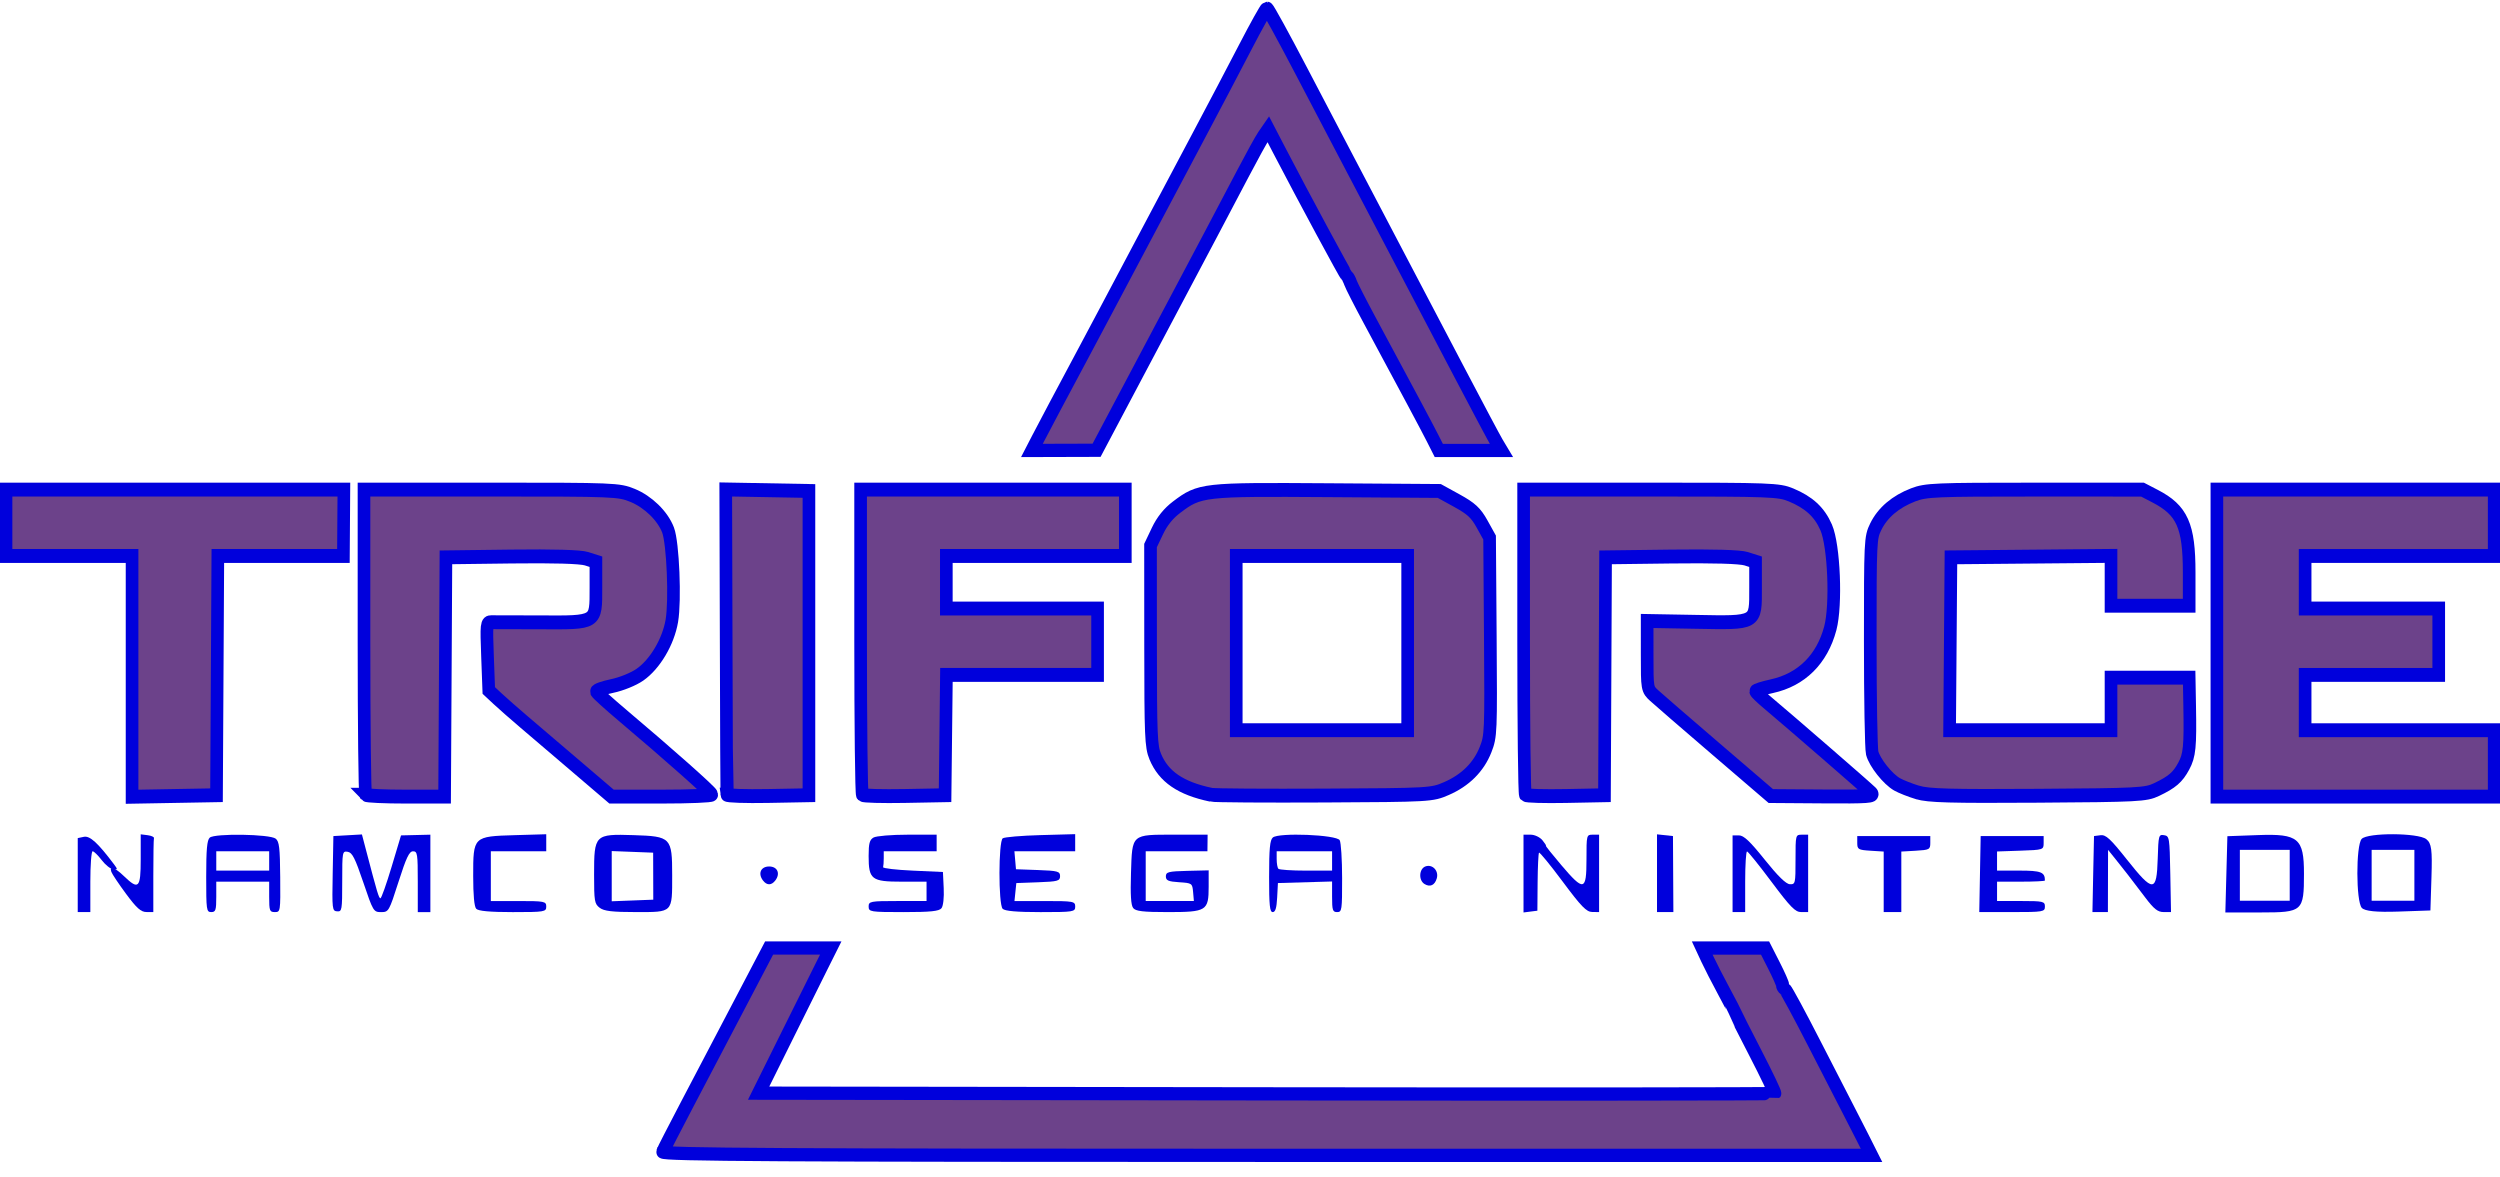 <?xml version="1.0" encoding="UTF-8" standalone="no"?>
<!-- Created with Inkscape (http://www.inkscape.org/) -->

<svg
   xmlns:dc="http://purl.org/dc/elements/1.1/"
   xmlns:cc="http://creativecommons.org/ns#"
   xmlns:rdf="http://www.w3.org/1999/02/22-rdf-syntax-ns#"
   xmlns:svg="http://www.w3.org/2000/svg"
   xmlns="http://www.w3.org/2000/svg"
   xmlns:sodipodi="http://sodipodi.sourceforge.net/DTD/sodipodi-0.dtd"
   xmlns:inkscape="http://www.inkscape.org/namespaces/inkscape"
   width="159.438mm"
   height="75.074mm"
   viewBox="0 0 159.438 75.074"
   version="1.1"
   id="svg8"
   inkscape:version="0.92.4 (5da689c313, 2019-01-14)"
   sodipodi:docname="logo.svg">
  <defs
     id="defs2" />
  <sodipodi:namedview
     id="base"
     pagecolor="#ffffff"
     bordercolor="#666666"
     borderopacity="1.0"
     inkscape:pageopacity="0.0"
     inkscape:pageshadow="2"
     inkscape:zoom="0.98994949"
     inkscape:cx="361.79694"
     inkscape:cy="74.595166"
     inkscape:document-units="mm"
     inkscape:current-layer="g276"
     showgrid="false"
     inkscape:window-width="1600"
     inkscape:window-height="838"
     inkscape:window-x="-8"
     inkscape:window-y="-8"
     inkscape:window-maximized="1" />
  <g
     inkscape:label="Camada 1"
     inkscape:groupmode="layer"
     id="layer1"
     transform="translate(108.675,-98.938)">
    <g
       id="g276">
      <g
         id="g523">
        <g
           id="g1052"
           style="fill:#6c428a;fill-opacity:1;stroke:#0000dc;stroke-width:5.6;stroke-miterlimit:4;stroke-dasharray:none;stroke-opacity:1"
           transform="matrix(0.144,0,0,0.158,-112.375,86.248)">
          <path
             inkscape:connector-curvature="0"
             id="path1028"
             d="m 84.184,353.322 v -48.594 h -27.912 -27.912 v -13.398 -13.398 h 74.815 74.815 l -0.101,13.398 -0.101,13.398 H 149.979 122.168 l -0.291,48.288 -0.291,48.288 -18.701,0.306 -18.701,0.306 z"
             style="fill:#6c428a;fill-opacity:1;stroke:#0000dc;stroke-width:5.6;stroke-miterlimit:4;stroke-dasharray:none;stroke-opacity:1" />
          <path
             inkscape:connector-curvature="0"
             id="path1030"
             d="m 187.645,401.118 c -0.409,-0.409 -0.744,-28.294 -0.744,-61.965 v -61.221 h 56.341 c 54.457,0 56.55,0.078 62.592,2.339 6.938,2.596 13.36,8.308 15.737,13.997 2.174,5.203 3.227,28.388 1.666,36.669 -1.597,8.472 -7.476,17.497 -14.156,21.733 -2.808,1.781 -8.197,3.776 -12.281,4.546 -4.003,0.755 -7.13,1.784 -6.951,2.285 0.18,0.502 5.426,4.837 11.659,9.634 20.507,15.784 39.36,31.037 39.414,31.889 0.03,0.461 -9.945,0.837 -22.167,0.837 h -22.221 l -15.461,-12.031 c -8.503,-6.617 -18.978,-14.759 -23.276,-18.093 -4.298,-3.334 -9.574,-7.559 -11.723,-9.388 l -3.908,-3.325 -0.558,-13.753 c -0.535,-13.184 -0.466,-13.755 1.675,-13.798 1.228,-0.025 10.956,-0.003 21.618,0.049 25.263,0.122 24.716,0.43 24.716,-13.936 v -10.536 l -4.187,-1.216 c -2.687,-0.78 -14.588,-1.096 -33.215,-0.882 l -29.029,0.334 -0.291,48.288 -0.291,48.288 h -17.108 c -9.409,0 -17.443,-0.335 -17.852,-0.744 z"
             style="fill:#6c428a;fill-opacity:1;stroke:#0000dc;stroke-width:5.6;stroke-miterlimit:4;stroke-dasharray:none;stroke-opacity:1" />
          <path
             inkscape:connector-curvature="0"
             id="path1032"
             d="m 347.58,401.053 c -0.052,-0.476 -0.177,-28.384 -0.279,-62.018 l -0.185,-61.153 18.422,0.304 18.422,0.304 v 61.407 61.407 l -18.143,0.307 c -9.979,0.169 -18.185,-0.083 -18.237,-0.558 z"
             style="fill:#6c428a;fill-opacity:1;stroke:#0000dc;stroke-width:5.6;stroke-miterlimit:4;stroke-dasharray:none;stroke-opacity:1" />
          <path
             inkscape:connector-curvature="0"
             id="path1034"
             d="m 407.619,401.145 c -0.424,-0.424 -0.771,-28.32 -0.771,-61.992 v -61.221 h 58.615 58.615 v 13.398 13.398 h -39.635 -39.635 v 10.607 10.607 h 33.495 33.495 v 13.398 13.398 h -33.473 -33.473 l -0.301,24.284 -0.301,24.284 -17.93,0.306 c -9.862,0.168 -18.277,-0.041 -18.701,-0.465 z"
             style="fill:#6c428a;fill-opacity:1;stroke:#0000dc;stroke-width:5.6;stroke-miterlimit:4;stroke-dasharray:none;stroke-opacity:1" />
          <path
             inkscape:connector-curvature="0"
             id="path1036"
             d="m 562.04,401.115 c -13.457,-2.581 -21.021,-7.305 -24.713,-15.432 -1.845,-4.061 -2.035,-8.212 -2.058,-44.821 l -0.025,-40.345 3.072,-5.88 c 2.069,-3.96 4.846,-7.103 8.506,-9.625 10.209,-7.035 11.642,-7.182 66.727,-6.835 l 49.59,0.313 7.787,3.908 c 6.372,3.198 8.395,4.906 11.136,9.4 l 3.349,5.493 0.319,39.983 c 0.31,38.837 0.25,40.143 -2.087,45.577 -3.04,7.068 -8.947,12.433 -17.345,15.757 -6.475,2.563 -7.222,2.602 -54.016,2.82 -26.098,0.122 -48.707,-0.019 -50.242,-0.314 z m 87.086,-61.218 v -35.169 h -37.96 -37.96 v 35.169 35.169 h 37.96 37.96 z"
             style="fill:#6c428a;fill-opacity:1;stroke:#0000dc;stroke-width:5.6;stroke-miterlimit:4;stroke-dasharray:none;stroke-opacity:1" />
          <path
             inkscape:connector-curvature="0"
             id="path1038"
             d="m 701.255,401.145 c -0.424,-0.424 -0.772,-28.321 -0.772,-61.992 v -61.221 h 56.37 c 52.949,0 56.714,0.131 62.031,2.151 8.008,3.043 12.648,6.952 15.6,13.143 3.483,7.306 4.555,31.267 1.82,40.676 -3.644,12.536 -12.774,20.786 -25.887,23.392 -3.969,0.789 -7.188,1.719 -7.154,2.067 0.035,0.348 2.421,2.436 5.303,4.64 9.812,7.505 44.31,34.784 45.991,36.367 1.446,1.362 -1.49,1.556 -21.463,1.423 l -23.138,-0.154 -24.296,-18.99 c -13.363,-10.445 -25.685,-20.159 -27.383,-21.587 -3.063,-2.577 -3.086,-2.701 -3.088,-16.346 l -10e-4,-13.749 21.306,0.348 c 27.491,0.449 26.706,0.852 26.706,-13.726 v -10.536 l -4.187,-1.216 c -2.687,-0.78 -14.588,-1.096 -33.215,-0.882 l -29.029,0.334 -0.243,48.009 -0.243,48.009 -17.128,0.306 c -9.421,0.169 -17.476,-0.041 -17.9,-0.465 z"
             style="fill:#6c428a;fill-opacity:1;stroke:#0000dc;stroke-width:5.6;stroke-miterlimit:4;stroke-dasharray:none;stroke-opacity:1" />
          <path
             inkscape:connector-curvature="0"
             id="path1040"
             d="m 874.912,400.174 c -3.236,-0.895 -7.306,-2.362 -9.045,-3.262 -4.135,-2.138 -9.935,-8.803 -11.013,-12.655 -0.469,-1.677 -0.853,-21.891 -0.853,-44.918 0,-40.91 0.056,-41.972 2.439,-46.425 3.041,-5.682 8.74,-10.101 16.581,-12.857 5.583,-1.962 9.701,-2.124 53.803,-2.114 l 47.758,0.011 5.582,2.639 c 12.01,5.678 15.073,11.935 15.073,30.798 v 13.434 h -17.305 -17.306 v -10.064 -10.064 l -35.448,0.295 -35.448,0.295 -0.295,34.89 -0.295,34.89 h 35.743 35.743 v -10.607 -10.607 h 17.306 17.305 l 0.224,11.444 c 0.322,16.459 -0.049,19.895 -2.619,24.25 -2.673,4.531 -5.142,6.469 -12.088,9.488 -4.729,2.056 -8.12,2.216 -52.507,2.481 -38.778,0.232 -48.526,-0.014 -53.334,-1.343 z"
             style="fill:#6c428a;fill-opacity:1;stroke:#0000dc;stroke-width:5.6;stroke-miterlimit:4;stroke-dasharray:none;stroke-opacity:1" />
          <path
             inkscape:connector-curvature="0"
             id="path1042"
             d="m 1007.517,339.898 v -61.965 h 61.407 61.407 v 13.398 13.398 h -41.868 -41.868 v 10.607 10.607 h 29.587 29.587 v 13.398 13.398 h -29.587 -29.587 v 11.165 11.165 h 41.868 41.868 v 13.398 13.398 h -61.407 -61.407 z"
             style="fill:#6c428a;fill-opacity:1;stroke:#0000dc;stroke-width:5.6;stroke-miterlimit:4;stroke-dasharray:none;stroke-opacity:1" />
        </g>
        <path
           style="fill:#6c428a;fill-opacity:1;stroke:#0000dc;stroke-width:0.844;stroke-miterlimit:4;stroke-dasharray:none;stroke-opacity:1"
           d="m -42.477,126.916 c 0.39,-0.755 1.454,-2.762 3.017,-5.685 0.466,-0.873 1.078,-2.023 1.359,-2.556 0.79,-1.5 3.97,-7.497 5.841,-11.018 0.928,-1.745 2.271,-4.301 2.985,-5.679 0.714,-1.378 1.344,-2.509 1.4,-2.512 0.056,-0.003 1.044,1.799 2.196,4.004 1.152,2.206 2.471,4.725 2.931,5.597 0.89,1.688 3.758,7.155 7.169,13.663 1.143,2.182 2.209,4.185 2.368,4.451 l 0.29,0.485 h -1.997 -1.997 l -0.379,-0.749 c -0.359,-0.709 -1.528,-2.9 -4.035,-7.561 -0.607,-1.129 -1.153,-2.2 -1.214,-2.38 -0.061,-0.18 -0.159,-0.368 -0.218,-0.416 -0.102,-0.084 -2.762,-5.02 -4.31,-7.996 l -0.72,-1.385 -0.286,0.415 c -0.157,0.228 -0.763,1.328 -1.347,2.443 -0.583,1.115 -1.509,2.872 -2.056,3.905 -0.548,1.033 -2.405,4.54 -4.128,7.795 l -3.132,5.917 -2.062,0.006 -2.062,0.006 z"
           id="path1597"
           inkscape:connector-curvature="0" />
        <path
           style="fill:#6c428a;fill-opacity:1;stroke:#0000dc;stroke-width:0.844;stroke-miterlimit:4;stroke-dasharray:none;stroke-opacity:1"
           d="m -66.406,172.4 c 0.043,-0.121 0.724,-1.45 1.513,-2.953 0.789,-1.503 2.298,-4.379 3.352,-6.391 l 1.917,-3.658 h 1.965 1.965 l -0.551,1.102 c -0.303,0.606 -1.338,2.688 -2.3,4.628 l -1.749,3.526 32.368,0.044 c 17.802,0.025 32.397,0.013 32.432,-0.025 0.035,-0.038 -0.519,-1.199 -1.231,-2.578 -0.712,-1.379 -1.295,-2.532 -1.295,-2.56 0,-0.029 -0.322,-0.651 -0.716,-1.382 -0.394,-0.731 -0.865,-1.65 -1.047,-2.042 l -0.331,-0.712 H 1.889 3.892 l 0.561,1.102 c 0.309,0.606 0.559,1.172 0.556,1.258 -0.003,0.086 0.065,0.205 0.151,0.264 0.086,0.059 0.947,1.655 1.914,3.546 0.967,1.891 1.925,3.755 2.129,4.143 0.204,0.388 0.62,1.201 0.925,1.807 l 0.554,1.102 h -38.584 c -30.802,0 -38.568,-0.044 -38.506,-0.22 z"
           id="path1599"
           inkscape:connector-curvature="0" />
        <path
           style="fill:#0000dc;fill-opacity:1;stroke:none;stroke-width:0.168"
           d="m -100.633,155.947 c -0.468,-0.633 -0.892,-1.266 -0.941,-1.407 -0.145,-0.416 0.216,-0.293 0.804,0.274 0.936,0.902 1.069,0.769 1.069,-1.069 v -1.598 l 0.442,0.056 c 0.243,0.031 0.424,0.115 0.402,0.188 -0.022,0.073 -0.04,1.164 -0.04,2.424 v 2.292 l -0.442,-0.004 c -0.348,-0.003 -0.622,-0.248 -1.293,-1.155 z"
           id="path1601"
           inkscape:connector-curvature="0" />
        <path
           style="fill:#0000dc;fill-opacity:1;stroke:none;stroke-width:0.168"
           d="m -103.717,154.747 v -2.359 l 0.392,-0.082 c 0.38,-0.08 0.892,0.387 1.903,1.731 0.263,0.35 0.262,0.366 -0.03,0.342 -0.168,-0.014 -0.5,-0.278 -0.738,-0.588 -0.237,-0.31 -0.497,-0.563 -0.578,-0.563 -0.081,0 -0.146,0.873 -0.146,1.939 v 1.939 h -0.402 -0.402 z"
           id="path1603"
           inkscape:connector-curvature="0" />
        <path
           style="fill:#0000dc;fill-opacity:1;stroke:none;stroke-width:0.168"
           d="m -95.524,154.836 c 0,-1.738 0.053,-2.319 0.226,-2.477 0.31,-0.282 3.841,-0.227 4.207,0.066 0.225,0.18 0.272,0.58 0.287,2.448 0.018,2.204 0.014,2.233 -0.343,2.233 -0.331,-3e-5 -0.361,-0.082 -0.361,-0.97 v -0.97 h -1.687 -1.687 v 0.97 c 0,0.852 -0.039,0.97 -0.321,0.97 -0.305,0 -0.321,-0.118 -0.321,-2.27 z m 4.016,-0.991 v -0.617 h -1.687 -1.687 v 0.617 0.617 h 1.687 1.687 z"
           id="path1605"
           inkscape:connector-curvature="0" />
        <path
           style="fill:#0000dc;fill-opacity:1;stroke:none;stroke-width:0.168"
           d="m -87.457,154.645 0.044,-2.386 0.91,-0.052 0.91,-0.052 0.268,1.022 c 0.707,2.7 0.811,3.049 0.913,3.049 0.06,1.3e-4 0.38,-0.902 0.711,-2.005 l 0.601,-2.005 0.936,-0.023 0.936,-0.023 v 2.469 2.469 H -81.629 -82.031 v -1.939 c 0,-1.783 -0.024,-1.939 -0.303,-1.939 -0.241,0 -0.43,0.397 -0.923,1.939 -0.608,1.899 -0.631,1.939 -1.114,1.939 -0.48,0 -0.51,-0.05 -1.134,-1.895 -0.524,-1.548 -0.706,-1.905 -0.993,-1.951 -0.344,-0.055 -0.352,-0.012 -0.352,1.884 0,1.84 -0.017,1.939 -0.326,1.914 -0.312,-0.026 -0.324,-0.125 -0.281,-2.413 z"
           id="path1607"
           inkscape:connector-curvature="0" />
        <path
           style="fill:#0000dc;fill-opacity:1;stroke:none;stroke-width:0.168"
           d="m -78.304,156.895 c -0.126,-0.138 -0.193,-0.864 -0.193,-2.088 0,-2.529 -1.43e-4,-2.528 2.667,-2.607 l 1.992,-0.058 v 0.543 0.543 h -1.767 -1.767 v 1.587 1.587 h 1.767 c 1.66,0 1.767,0.021 1.767,0.353 0,0.335 -0.107,0.353 -2.136,0.353 -1.447,0 -2.199,-0.068 -2.329,-0.212 z"
           id="path1609"
           inkscape:connector-curvature="0" />
        <path
           style="fill:#0000dc;fill-opacity:1;stroke:none;stroke-width:0.168"
           d="m -70.43,156.832 c -0.33,-0.254 -0.357,-0.413 -0.357,-2.116 0,-2.555 0.041,-2.596 2.518,-2.517 2.392,0.076 2.462,0.149 2.462,2.558 0,2.413 0.062,2.349 -2.299,2.349 -1.52,0 -2.048,-0.062 -2.324,-0.274 z m 3.414,-2.017 -0.004,-1.498 -1.321,-0.051 -1.321,-0.051 v 1.601 1.601 l 1.325,-0.051 1.325,-0.051 z"
           id="path1611"
           inkscape:connector-curvature="0" />
        <path
           style="fill:#0000dc;fill-opacity:1;stroke:none;stroke-width:0.168"
           d="m -60.018,155.088 c -0.334,-0.442 -0.136,-0.89 0.395,-0.89 0.531,0 0.73,0.448 0.395,0.89 -0.247,0.326 -0.544,0.326 -0.79,0 z"
           id="path1613"
           inkscape:connector-curvature="0" />
        <path
           style="fill:#0000dc;fill-opacity:1;stroke:none;stroke-width:0.168"
           d="m -53.278,156.754 c 0,-0.332 0.107,-0.353 1.847,-0.353 h 1.847 v -0.617 -0.617 h -1.581 c -1.932,0 -2.113,-0.14 -2.113,-1.638 0,-0.802 0.06,-1.029 0.311,-1.176 0.171,-0.1 1.147,-0.182 2.169,-0.182 h 1.858 v 0.529 0.529 h -1.687 -1.687 v 0.441 c 0,0.242 -0.018,0.5 -0.04,0.573 -0.022,0.073 0.827,0.172 1.887,0.22 l 1.928,0.088 0.049,1.029 c 0.029,0.607 -0.029,1.131 -0.14,1.278 -0.146,0.193 -0.691,0.25 -2.418,0.25 -2.122,0 -2.229,-0.017 -2.229,-0.353 z"
           id="path1615"
           inkscape:connector-curvature="0" />
        <path
           style="fill:#0000dc;fill-opacity:1;stroke:none;stroke-width:0.168"
           d="m -44.732,156.895 c -0.274,-0.301 -0.267,-4.299 0.008,-4.494 0.11,-0.078 1.195,-0.17 2.41,-0.204 l 2.209,-0.061 v 0.546 0.546 h -1.938 -1.938 l 0.05,0.573 0.05,0.573 1.406,0.051 c 1.263,0.046 1.406,0.085 1.406,0.39 0,0.304 -0.142,0.344 -1.395,0.39 l -1.395,0.051 -0.059,0.573 -0.059,0.573 h 1.937 c 1.829,0 1.937,0.019 1.937,0.353 0,0.336 -0.107,0.353 -2.217,0.353 -1.51,0 -2.278,-0.068 -2.41,-0.212 z"
           id="path1617"
           inkscape:connector-curvature="0" />
        <path
           style="fill:#0000dc;fill-opacity:1;stroke:none;stroke-width:0.168"
           d="m -36.409,156.844 c -0.14,-0.185 -0.18,-0.84 -0.137,-2.22 0.079,-2.522 0.002,-2.454 2.783,-2.454 h 2.104 l -0.006,0.529 -0.006,0.529 h -1.968 -1.968 v 1.587 1.587 h 1.536 1.536 l -0.05,-0.573 c -0.049,-0.559 -0.071,-0.574 -0.894,-0.626 -0.689,-0.044 -0.843,-0.112 -0.843,-0.373 0,-0.281 0.165,-0.323 1.365,-0.352 l 1.365,-0.033 v 1.039 c 0,1.542 -0.13,1.623 -2.603,1.623 -1.588,0 -2.058,-0.056 -2.214,-0.262 z"
           id="path1619"
           inkscape:connector-curvature="0" />
        <path
           style="fill:#0000dc;fill-opacity:1;stroke:none;stroke-width:0.168"
           d="m -27.737,154.836 c 0,-1.771 0.051,-2.317 0.234,-2.483 0.361,-0.329 4.066,-0.181 4.268,0.17 0.084,0.145 0.153,1.236 0.154,2.424 0.002,2.043 -0.015,2.16 -0.319,2.16 -0.283,0 -0.321,-0.118 -0.321,-0.976 v -0.976 l -1.727,0.05 -1.727,0.05 -0.049,0.926 c -0.035,0.666 -0.114,0.926 -0.281,0.926 -0.191,0 -0.233,-0.406 -0.233,-2.27 z m 4.016,-0.991 v -0.617 h -1.767 -1.767 v 0.499 c 0,0.275 0.048,0.552 0.107,0.617 0.059,0.065 0.854,0.118 1.767,0.118 h 1.66 z"
           id="path1621"
           inkscape:connector-curvature="0" />
        <path
           style="fill:#0000dc;fill-opacity:1;stroke:none;stroke-width:0.168"
           d="m -17.827,155.316 c -0.393,-0.241 -0.349,-0.98 0.068,-1.125 0.443,-0.154 0.854,0.284 0.715,0.764 -0.128,0.442 -0.427,0.58 -0.783,0.361 z"
           id="path1623"
           inkscape:connector-curvature="0" />
        <path
           style="fill:#0000dc;fill-opacity:1;stroke:none;stroke-width:0.168"
           d="m -11.513,154.65 v -2.48 h 0.457 c 0.253,0 0.587,0.157 0.748,0.353 0.16,0.194 0.26,0.353 0.223,0.353 -0.037,0 0.405,0.555 0.982,1.234 1.442,1.696 1.606,1.66 1.606,-0.353 0,-1.575 0.003,-1.587 0.402,-1.587 h 0.402 v 2.468 2.468 l -0.442,-0.006 c -0.365,-0.005 -0.692,-0.342 -1.878,-1.935 -0.79,-1.061 -1.47,-1.892 -1.511,-1.847 -0.041,0.045 -0.081,0.896 -0.09,1.891 l -0.015,1.809 -0.442,0.056 -0.442,0.056 z"
           id="path1625"
           inkscape:connector-curvature="0" />
        <path
           style="fill:#0000dc;fill-opacity:1;stroke:none;stroke-width:0.168"
           d="m -2.999,154.627 v -2.479 l 0.509,0.055 0.509,0.055 0.013,2.424 0.013,2.424 -0.522,6e-5 -0.522,6e-5 z"
           id="path1627"
           inkscape:connector-curvature="0" />
        <path
           style="fill:#0000dc;fill-opacity:1;stroke:none;stroke-width:0.168"
           d="m 1.82,154.66 v -2.446 h 0.405 c 0.308,0 0.702,0.372 1.646,1.55 0.841,1.051 1.358,1.555 1.603,1.565 0.349,0.014 0.361,-0.04 0.361,-1.572 0,-1.575 0.003,-1.587 0.402,-1.587 h 0.402 v 2.468 2.468 H 6.192 c -0.373,0 -0.683,-0.316 -1.887,-1.927 -0.792,-1.06 -1.495,-1.933 -1.561,-1.939 -0.066,-0.007 -0.12,0.86 -0.12,1.927 v 1.939 H 2.221 1.82 Z"
           id="path1629"
           inkscape:connector-curvature="0" />
        <path
           style="fill:#0000dc;fill-opacity:1;stroke:none;stroke-width:0.168"
           d="m 11.458,155.176 v -1.93 l -0.843,-0.053 c -0.78,-0.049 -0.843,-0.087 -0.843,-0.494 v -0.441 h 2.329 2.329 v 0.441 c 0,0.413 -0.058,0.444 -0.924,0.494 l -0.924,0.053 v 1.93 1.93 h -0.562 -0.562 z"
           id="path1631"
           inkscape:connector-curvature="0" />
        <path
           style="fill:#0000dc;fill-opacity:1;stroke:none;stroke-width:0.168"
           d="m 17.598,154.682 0.045,-2.424 h 2.008 2.008 v 0.441 c 0,0.435 -0.02,0.441 -1.486,0.491 l -1.486,0.051 v 0.61 0.61 h 1.429 c 1.379,0 1.624,0.095 1.624,0.631 0,0.041 -0.687,0.074 -1.526,0.074 h -1.526 v 0.617 0.617 h 1.526 c 1.419,0 1.526,0.025 1.526,0.353 0,0.335 -0.107,0.353 -2.093,0.353 h -2.093 z"
           id="path1633"
           inkscape:connector-curvature="0" />
        <path
           style="fill:#0000dc;fill-opacity:1;stroke:none;stroke-width:0.168"
           d="m 24.819,154.682 0.052,-2.424 0.412,-0.053 c 0.343,-0.044 0.625,0.215 1.684,1.549 1.682,2.119 1.902,2.113 1.967,-0.054 0.045,-1.49 0.061,-1.552 0.402,-1.498 0.344,0.054 0.356,0.13 0.4,2.479 l 0.045,2.424 h -0.471 c -0.373,0 -0.617,-0.193 -1.169,-0.924 -0.875,-1.159 -1.381,-1.812 -1.938,-2.502 l -0.437,-0.541 -0.005,1.983 -0.005,1.983 h -0.493 -0.493 z"
           id="path1635"
           inkscape:connector-curvature="0" />
        <path
           style="fill:#0000dc;fill-opacity:1;stroke:none;stroke-width:0.238"
           d="m 33.312,154.698 0.065,-2.431 1.979,-0.072 c 2.549,-0.093 2.905,0.209 2.905,2.457 0,2.407 -0.077,2.477 -2.742,2.477 h -2.272 z m 4.04,0.062 v -1.621 h -1.59 -1.59 v 1.621 1.621 h 1.59 1.59 z"
           id="path1637"
           inkscape:connector-curvature="0" />
        <path
           style="fill:#0000dc;fill-opacity:1;stroke:none;stroke-width:0.238"
           d="m 41.949,156.838 c -0.372,-0.408 -0.378,-3.99 -0.008,-4.397 0.372,-0.409 3.61,-0.395 4.124,0.017 0.331,0.265 0.383,0.657 0.327,2.431 l -0.067,2.114 -2.048,0.071 c -1.399,0.048 -2.137,-0.027 -2.329,-0.237 z m 3.354,-2.078 v -1.621 h -1.363 -1.363 v 1.621 1.621 h 1.363 1.363 z"
           id="path1639"
           inkscape:connector-curvature="0" />
      </g>
    </g>
  </g>
</svg>
